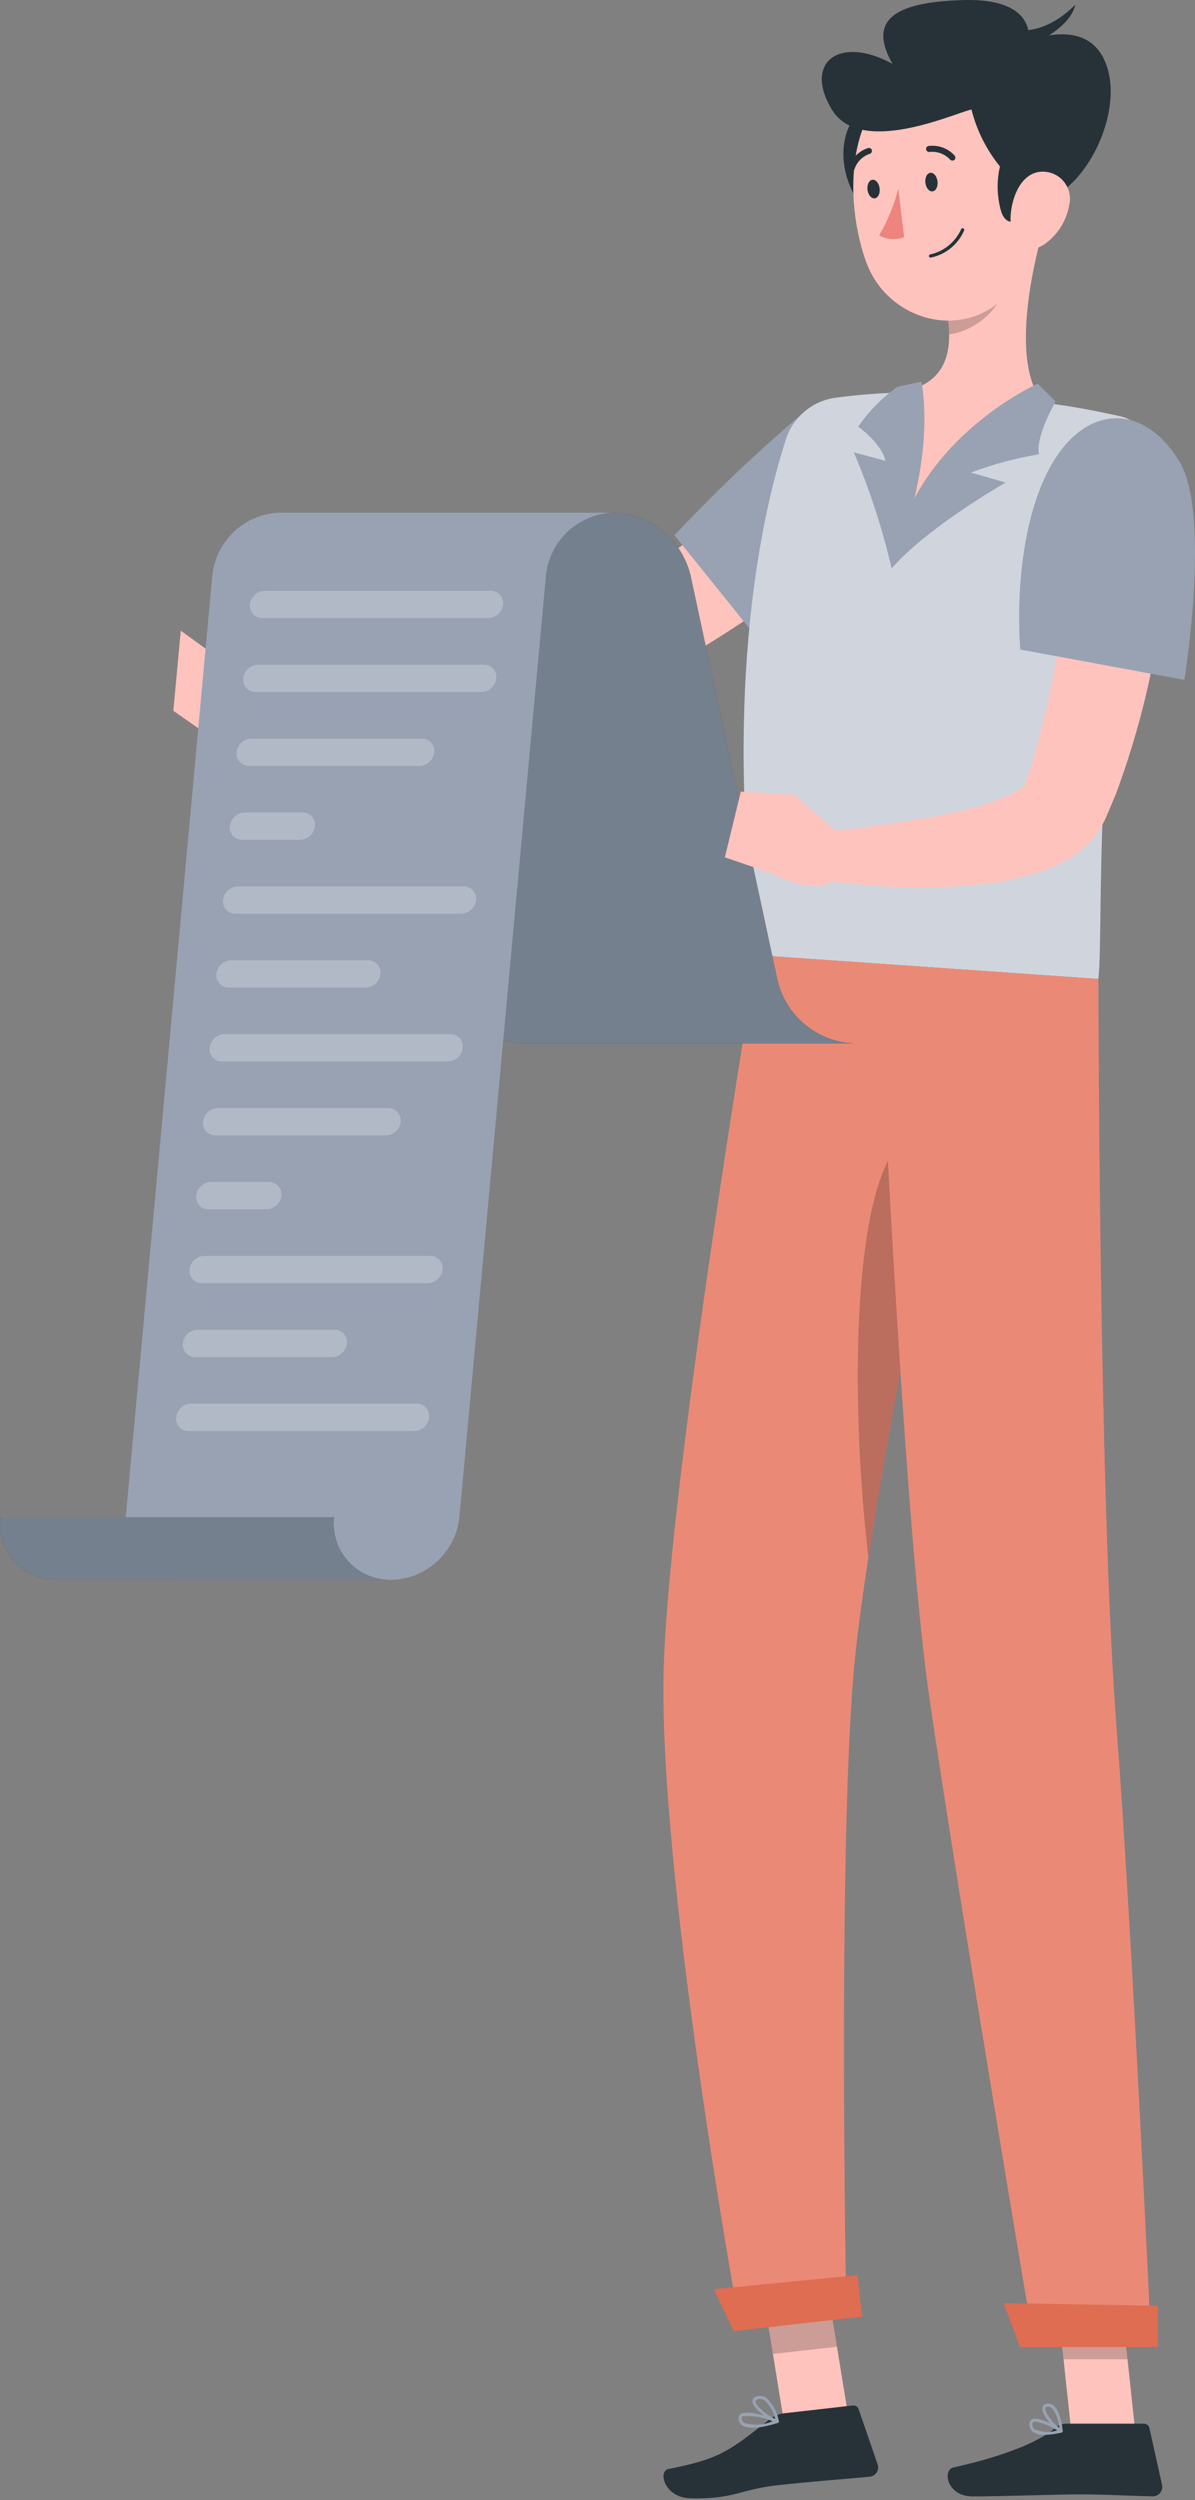 <svg width="66" height="138" viewBox="0 0 66 138" fill="none" xmlns="http://www.w3.org/2000/svg">
<rect x="0" y="0" width="66" height="138" fill="#808080" stroke="none"/>
<path d="M46.858 133.417L43.32 133.816L42.015 125.792L45.553 125.394L46.858 133.417Z" fill="#FFC3BD"/>
<path d="M62.698 134.191H59.165L58.286 126.009H61.819L62.698 134.191Z" fill="#FFC3BD"/>
<path d="M58.875 133.78H63.181C63.252 133.78 63.319 133.804 63.374 133.847C63.429 133.891 63.467 133.952 63.482 134.021L64.18 137.161C64.197 137.238 64.195 137.317 64.177 137.393C64.158 137.469 64.123 137.54 64.073 137.6C64.023 137.661 63.961 137.709 63.89 137.742C63.819 137.775 63.741 137.791 63.663 137.79C62.277 137.766 61.269 137.684 59.521 137.684C58.447 137.684 55.209 137.796 53.726 137.796C52.273 137.796 52.049 136.329 52.656 136.197C55.379 135.598 57.43 134.78 58.299 133.997C58.458 133.856 58.663 133.778 58.875 133.78Z" fill="#263238"/>
<path d="M43.262 133.21L47.096 132.776C47.166 132.767 47.236 132.783 47.295 132.821C47.355 132.858 47.4 132.914 47.423 132.981L48.47 136.022C48.496 136.096 48.506 136.174 48.497 136.252C48.489 136.33 48.462 136.404 48.42 136.47C48.378 136.536 48.322 136.592 48.255 136.633C48.189 136.674 48.114 136.699 48.036 136.706C46.651 136.839 44.643 136.985 42.906 137.182C40.873 137.413 40.535 137.957 38.137 137.901C36.684 137.867 36.32 136.392 36.929 136.277C39.706 135.737 40.243 135.317 42.45 133.585C42.681 133.387 42.962 133.257 43.262 133.21Z" fill="#263238"/>
<path d="M46.383 30.38C45.196 31.36 44.028 32.211 42.82 33.084C41.612 33.956 40.378 34.765 39.109 35.551C37.839 36.337 36.536 37.09 35.17 37.774C33.773 38.498 32.319 39.105 30.822 39.588C30.426 39.715 30.041 39.819 29.596 39.93C29.161 40.025 28.722 40.095 28.279 40.142C27.483 40.227 26.734 40.266 25.988 40.3C24.5 40.368 23.041 40.366 21.583 40.356C18.667 40.321 15.777 40.181 12.873 39.924L12.829 37.274C15.681 36.907 18.545 36.59 21.379 36.271C22.796 36.117 24.209 35.944 25.59 35.764C26.274 35.671 26.958 35.561 27.589 35.444C27.86 35.396 28.129 35.333 28.393 35.255C28.642 35.17 28.947 35.072 29.229 34.959C30.441 34.467 31.617 33.891 32.749 33.236C33.921 32.564 35.094 31.841 36.247 31.073C37.4 30.306 38.547 29.51 39.684 28.699C40.821 27.888 41.958 27.028 43.025 26.22L46.383 30.38Z" fill="#FFC3BD"/>
<path d="M49.836 27.36C49.328 30.7 42.297 35.808 42.297 35.808L37.252 29.547C39.462 27.189 41.805 24.959 44.27 22.869C46.54 21.013 50.388 23.726 49.836 27.36Z" fill="#98A2B3"/>
<path d="M13.803 37.553L11.797 36.126L11.577 40.637C11.88 40.637 12.179 40.564 12.447 40.423C12.715 40.281 12.945 40.077 13.116 39.826L13.803 37.553Z" fill="#FFC3BD"/>
<path d="M9.984 34.812L9.573 39.233L11.578 40.636L11.797 36.126L9.984 34.812Z" fill="#FFC3BD"/>
<path opacity="0.2" d="M42.017 125.795L42.689 129.931L46.228 129.532L45.556 125.397L42.017 125.795Z" fill="black"/>
<path opacity="0.2" d="M61.82 126.009H58.286L58.74 130.226H62.275L61.82 126.009Z" fill="black"/>
<path d="M61.871 22.975C62.134 23.034 62.383 23.145 62.602 23.302C62.822 23.458 63.008 23.657 63.149 23.887C63.291 24.116 63.385 24.372 63.426 24.638C63.468 24.905 63.455 25.177 63.39 25.439C62.623 28.62 62.046 31.845 61.66 35.095C61.325 37.831 61.125 40.445 61 42.814C60.707 48.367 60.829 52.6 60.663 54.035C57.901 53.843 47.49 53.119 41.814 52.723C39.898 37.722 42.143 28.15 43.404 24.26C43.597 23.654 43.959 23.116 44.446 22.707C44.934 22.298 45.527 22.036 46.157 21.952C46.881 21.857 47.746 21.765 48.659 21.712C48.979 21.691 49.303 21.68 49.633 21.673C52.313 21.705 54.989 21.891 57.647 22.231C58.151 22.29 58.661 22.365 59.157 22.444C60.148 22.61 61.09 22.801 61.871 22.975Z" fill="#D0D5DD"/>
<path d="M57.483 13.156C56.8 15.699 55.963 20.388 57.648 22.235C53.279 25.174 50.49 29.311 49.685 28.412C49.264 27.942 49.081 22.5 49.635 21.676C52.558 21.19 52.632 19.052 52.271 17.013L57.483 13.156Z" fill="#FFC3BD"/>
<path d="M57.309 21.181C57.309 21.181 50.189 24.331 49.245 31.377C51.207 29.106 55.539 26.635 55.539 26.635L53.628 26.086C54.843 25.625 56.102 25.286 57.384 25.075C57.172 24.102 58.302 22.161 58.302 22.161L57.309 21.181Z" fill="#98A2B3"/>
<path d="M50.885 21.067C50.885 21.067 51.834 25.091 49.246 31.377C48.736 29.183 48.036 27.037 47.155 24.964L48.898 25.439C48.898 25.439 48.813 24.627 47.401 23.548C47.989 22.694 48.723 21.949 49.569 21.348L50.885 21.067Z" fill="#98A2B3"/>
<path opacity="0.2" d="M55.358 14.73L52.274 17.012C52.365 17.486 52.415 17.968 52.422 18.451C53.533 18.366 55.123 17.269 55.321 16.128C55.418 15.668 55.431 15.194 55.358 14.73Z" fill="black"/>
<path d="M48.436 5.793C46.713 5.867 45.763 8.838 47.511 11.284C49.26 13.73 50.757 5.693 48.436 5.793Z" fill="#263238"/>
<path d="M56.933 8.407C57.137 11.907 57.435 13.944 55.894 15.939C53.577 18.939 49.097 17.864 47.851 14.495C46.73 11.463 46.584 6.249 49.818 4.457C50.529 4.059 51.331 3.848 52.146 3.847C52.962 3.845 53.764 4.052 54.477 4.447C55.19 4.843 55.79 5.415 56.22 6.108C56.65 6.801 56.895 7.592 56.933 8.407Z" fill="#FFC3BD"/>
<path d="M57.446 11.097C56.51 10.548 55.693 9.819 55.042 8.951C54.39 8.083 53.918 7.095 53.653 6.043C52.627 6.286 47.513 8.639 45.941 6.043C44.368 3.447 46.347 1.924 49.289 3.522C47.987 1.226 49.171 0.102 53.259 0.003C57.348 -0.096 56.798 2.274 56.798 2.274C56.798 2.274 59.893 0.926 60.988 3.3C62.256 6.027 59.916 10.685 57.446 11.097Z" fill="#263238"/>
<path d="M56.099 1.647C56.136 1.647 57.647 2.011 59.388 0.259C59.076 1.753 56.373 2.749 56.373 2.749L56.099 1.647Z" fill="#263238"/>
<path d="M58.131 6.768C56.5 6.204 54.526 8.62 55.255 11.536C55.984 14.452 60.327 7.527 58.131 6.768Z" fill="#263238"/>
<path d="M59.053 11.318C58.904 12.188 58.416 12.962 57.697 13.473C56.739 14.142 55.875 13.377 55.816 12.271C55.766 11.276 56.204 9.728 57.322 9.5C57.567 9.454 57.82 9.47 58.057 9.547C58.294 9.624 58.509 9.758 58.681 9.939C58.853 10.12 58.977 10.341 59.042 10.582C59.107 10.822 59.111 11.076 59.053 11.318Z" fill="#FFC3BD"/>
<path d="M47.126 92.526C47.975 82.192 54.203 53.587 54.203 53.587L41.811 52.722C41.811 52.722 37.032 81.118 36.666 91.894C36.285 103.099 40.792 128.002 40.792 128.002L46.735 127.326C46.735 127.326 46.274 102.902 47.126 92.526Z" fill="#EB8B76"/>
<path opacity="0.5" d="M47.126 92.526C47.975 82.192 54.203 53.587 54.203 53.587L41.811 52.722C41.811 52.722 37.032 81.118 36.666 91.894C36.285 103.099 40.792 128.002 40.792 128.002L46.735 127.326C46.735 127.326 46.274 102.902 47.126 92.526Z" fill="#EB8B76"/>
<path opacity="0.2" d="M49.535 63.274C47.037 66.469 46.993 77.687 47.959 85.975C48.88 79.996 50.331 72.403 51.602 66.074L49.535 63.274Z" fill="black"/>
<path d="M48.498 53.189C48.498 53.189 49.836 83.435 51.328 93.677C52.961 104.894 57.108 129.41 57.108 129.41H63.579C63.579 129.41 62.514 106.32 61.66 95.299C60.688 82.747 60.662 54.037 60.662 54.037L48.498 53.189Z" fill="#EB8B76"/>
<path opacity="0.5" d="M48.498 53.189C48.498 53.189 49.836 83.435 51.328 93.677C52.961 104.894 57.108 129.41 57.108 129.41H63.579C63.579 129.41 62.514 106.32 61.66 95.299C60.688 82.747 60.662 54.037 60.662 54.037L48.498 53.189Z" fill="#EB8B76"/>
<path d="M56.33 129.547H63.949V127.271L55.433 127.123L56.33 129.547Z" fill="#DF6D51"/>
<path d="M40.532 128.672L47.615 127.869L47.359 125.58L39.427 126.357L40.532 128.672Z" fill="#DF6D51"/>
<path d="M51.779 10.011C51.813 10.294 51.694 10.541 51.505 10.564C51.317 10.586 51.143 10.375 51.11 10.092C51.076 9.809 51.195 9.562 51.383 9.539C51.571 9.517 51.746 9.728 51.779 10.011Z" fill="#263238"/>
<path d="M48.582 10.395C48.616 10.678 48.497 10.925 48.309 10.948C48.12 10.97 47.946 10.759 47.912 10.476C47.878 10.193 47.997 9.946 48.185 9.923C48.373 9.901 48.548 10.116 48.582 10.395Z" fill="#263238"/>
<path d="M49.615 10.414C49.382 11.32 49.025 12.188 48.555 12.997C48.764 13.111 48.997 13.179 49.235 13.195C49.474 13.211 49.713 13.174 49.936 13.088L49.615 10.414Z" fill="#ED847E"/>
<path d="M52.648 8.858C52.618 8.867 52.586 8.868 52.556 8.86C52.526 8.852 52.499 8.837 52.477 8.814C52.335 8.659 52.159 8.539 51.963 8.465C51.766 8.391 51.555 8.364 51.346 8.387C51.302 8.394 51.257 8.385 51.221 8.36C51.184 8.335 51.159 8.297 51.15 8.254C51.145 8.232 51.145 8.21 51.15 8.188C51.154 8.166 51.163 8.146 51.175 8.127C51.188 8.109 51.203 8.094 51.222 8.082C51.241 8.07 51.261 8.062 51.283 8.058C51.547 8.024 51.815 8.053 52.065 8.144C52.315 8.235 52.539 8.385 52.719 8.581C52.749 8.613 52.766 8.655 52.766 8.699C52.766 8.744 52.749 8.786 52.719 8.818C52.699 8.837 52.675 8.851 52.648 8.858Z" fill="#263238"/>
<path d="M51.42 14.216C51.823 14.132 52.2 13.951 52.519 13.69C52.838 13.428 53.089 13.094 53.252 12.715C53.26 12.693 53.258 12.668 53.248 12.646C53.237 12.624 53.219 12.608 53.196 12.6C53.174 12.592 53.149 12.593 53.127 12.604C53.105 12.614 53.089 12.633 53.081 12.655C52.925 13.004 52.69 13.311 52.394 13.552C52.097 13.793 51.749 13.961 51.376 14.042C51.364 14.045 51.354 14.05 51.344 14.056C51.334 14.063 51.326 14.072 51.32 14.082C51.314 14.092 51.309 14.103 51.307 14.115C51.305 14.126 51.306 14.138 51.308 14.15C51.311 14.161 51.316 14.172 51.323 14.182C51.33 14.191 51.338 14.2 51.348 14.206C51.358 14.212 51.37 14.216 51.381 14.218C51.393 14.22 51.405 14.22 51.416 14.217L51.42 14.216Z" fill="#263238"/>
<path d="M47.078 9.46C47.044 9.472 47.008 9.472 46.974 9.46C46.933 9.445 46.899 9.414 46.88 9.375C46.86 9.335 46.857 9.289 46.871 9.247C46.951 8.994 47.091 8.763 47.279 8.575C47.468 8.388 47.698 8.248 47.952 8.168C47.995 8.159 48.04 8.166 48.078 8.189C48.115 8.211 48.143 8.247 48.155 8.29C48.164 8.333 48.157 8.378 48.135 8.415C48.113 8.453 48.077 8.481 48.034 8.492C47.835 8.559 47.654 8.672 47.507 8.822C47.359 8.972 47.25 9.155 47.187 9.356C47.178 9.381 47.163 9.403 47.144 9.421C47.125 9.439 47.102 9.453 47.078 9.46Z" fill="#263238"/>
<path d="M57.711 134.396C57.469 134.415 57.228 134.352 57.027 134.216C56.964 134.162 56.916 134.093 56.886 134.016C56.856 133.939 56.846 133.856 56.856 133.774C56.856 133.725 56.869 133.677 56.894 133.635C56.92 133.593 56.956 133.559 56.999 133.537C57.392 133.335 58.53 134.036 58.658 134.117C58.672 134.126 58.683 134.139 58.69 134.154C58.697 134.169 58.699 134.186 58.697 134.202C58.694 134.218 58.686 134.234 58.675 134.246C58.664 134.258 58.649 134.267 58.633 134.271C58.331 134.347 58.022 134.389 57.711 134.396ZM57.186 133.665C57.148 133.664 57.111 133.671 57.077 133.686C57.06 133.695 57.046 133.71 57.036 133.727C57.027 133.745 57.023 133.764 57.024 133.784C57.017 133.84 57.023 133.897 57.043 133.95C57.063 134.003 57.095 134.05 57.138 134.088C57.533 134.268 57.981 134.29 58.392 134.151C58.024 133.912 57.613 133.747 57.181 133.665H57.186Z" fill="#98A2B3"/>
<path d="M58.611 134.273C58.597 134.273 58.583 134.269 58.571 134.263C58.206 134.064 57.498 133.29 57.573 132.895C57.585 132.833 57.618 132.778 57.667 132.737C57.715 132.697 57.776 132.675 57.839 132.675C57.902 132.667 57.967 132.673 58.028 132.691C58.09 132.71 58.147 132.741 58.195 132.783C58.606 133.119 58.69 134.138 58.693 134.181C58.694 134.196 58.691 134.211 58.684 134.224C58.678 134.238 58.668 134.249 58.655 134.258C58.642 134.267 58.627 134.272 58.611 134.273ZM57.898 132.841H57.859C57.751 132.855 57.741 132.904 57.737 132.926C57.693 133.159 58.143 133.744 58.507 134.02C58.483 133.616 58.337 133.228 58.089 132.908C58.035 132.864 57.968 132.84 57.898 132.841Z" fill="#98A2B3"/>
<path d="M42.975 133.732L42.961 133.738C42.408 133.915 41.418 134.165 40.995 133.87C40.932 133.826 40.881 133.769 40.846 133.701C40.811 133.634 40.793 133.559 40.793 133.483C40.79 133.437 40.798 133.391 40.818 133.35C40.837 133.308 40.867 133.273 40.905 133.246C41.303 132.967 42.796 133.516 42.965 133.581C42.98 133.587 42.992 133.597 43.002 133.61C43.011 133.623 43.016 133.638 43.017 133.654C43.018 133.67 43.014 133.685 43.007 133.699C43 133.713 42.989 133.725 42.975 133.733V133.732ZM41.023 133.369L41.003 133.381C40.988 133.392 40.976 133.406 40.968 133.423C40.961 133.439 40.958 133.458 40.961 133.476C40.959 133.526 40.971 133.576 40.993 133.621C41.016 133.666 41.049 133.704 41.09 133.733C41.61 133.895 42.171 133.865 42.67 133.647C42.153 133.418 41.586 133.322 41.022 133.369H41.023Z" fill="#98A2B3"/>
<path d="M42.975 133.732C42.955 133.742 42.931 133.744 42.91 133.737C42.465 133.595 41.542 132.931 41.559 132.527C41.563 132.432 41.617 132.308 41.843 132.26C41.924 132.242 42.009 132.24 42.091 132.256C42.173 132.271 42.251 132.304 42.32 132.35C42.682 132.697 42.927 133.148 43.018 133.641C43.021 133.656 43.02 133.671 43.015 133.685C43.011 133.698 43.003 133.711 42.992 133.721C42.987 133.725 42.981 133.729 42.975 133.732ZM41.786 132.458C41.728 132.489 41.727 132.525 41.726 132.538C41.714 132.781 42.352 133.313 42.814 133.523C42.729 133.129 42.524 132.771 42.228 132.497C42.178 132.462 42.121 132.438 42.06 132.427C42 132.415 41.938 132.416 41.878 132.43C41.846 132.435 41.815 132.444 41.786 132.458Z" fill="#98A2B3"/>
<path d="M64.851 28.072C64.761 29.451 64.599 30.737 64.43 32.064C64.262 33.391 64.035 34.691 63.787 36.003C63.294 38.684 62.567 41.316 61.614 43.87L61.194 44.859L61.088 45.106L61.062 45.167L61.018 45.261L60.895 45.505C60.732 45.801 60.537 46.078 60.313 46.331C59.944 46.746 59.513 47.101 59.035 47.383C58.648 47.613 58.242 47.81 57.822 47.972C56.422 48.477 54.957 48.783 53.472 48.88C50.775 49.081 48.063 48.98 45.389 48.578L45.485 45.928L47.354 45.716C47.981 45.642 48.604 45.545 49.224 45.46C50.461 45.278 51.686 45.074 52.853 44.803C53.932 44.583 54.982 44.236 55.979 43.767C56.248 43.654 56.483 43.474 56.663 43.245C56.674 43.184 56.539 43.45 56.698 43.025L56.977 42.207C57.662 39.864 58.186 37.477 58.545 35.062C58.746 33.833 58.918 32.592 59.084 31.348C59.25 30.104 59.387 28.834 59.518 27.642L64.851 28.072Z" fill="#FFC3BD"/>
<path d="M65.159 25.51C66.888 28.411 65.415 37.528 65.415 37.528L56.352 35.853C56.352 35.853 55.861 30.638 57.587 26.625C59.46 22.256 63.063 21.995 65.159 25.51Z" fill="#98A2B3"/>
<path d="M42.947 54.127L38.138 31.757C37.907 30.802 37.372 29.948 36.613 29.323C35.854 28.698 34.913 28.337 33.931 28.294H15.503C16.485 28.337 17.427 28.698 18.186 29.323C18.945 29.947 19.48 30.802 19.711 31.757L24.52 54.127C24.751 55.083 25.286 55.937 26.045 56.562C26.804 57.186 27.745 57.547 28.727 57.59H47.154C46.172 57.547 45.231 57.186 44.472 56.562C43.713 55.937 43.178 55.083 42.947 54.127Z" fill="#263238"/>
<path opacity="0.7" d="M42.947 54.127L38.138 31.757C37.907 30.802 37.372 29.948 36.613 29.323C35.854 28.698 34.913 28.337 33.931 28.294H15.503C16.485 28.337 17.427 28.698 18.186 29.323C18.945 29.947 19.48 30.802 19.711 31.757L24.52 54.127C24.751 55.083 25.286 55.937 26.045 56.562C26.804 57.186 27.745 57.547 28.727 57.59H47.154C46.172 57.547 45.231 57.186 44.472 56.562C43.713 55.937 43.178 55.083 42.947 54.127Z" fill="#98A2B3"/>
<path d="M15.504 28.294H33.931C32.987 28.312 32.083 28.674 31.387 29.311C30.692 29.949 30.253 30.819 30.154 31.757L25.373 83.741C25.273 84.68 24.835 85.549 24.139 86.187C23.444 86.825 22.539 87.186 21.596 87.204H10.094C9.651 87.212 9.212 87.126 8.805 86.95C8.398 86.775 8.033 86.514 7.735 86.187C7.437 85.859 7.212 85.471 7.076 85.049C6.94 84.628 6.896 84.182 6.946 83.741L11.727 31.757C11.827 30.819 12.265 29.949 12.961 29.312C13.656 28.674 14.56 28.312 15.504 28.294Z" fill="#98A2B3"/>
<path d="M18.447 83.74C18.397 84.18 18.441 84.626 18.577 85.048C18.713 85.47 18.938 85.858 19.236 86.185C19.534 86.513 19.899 86.774 20.306 86.949C20.713 87.125 21.152 87.211 21.595 87.203H3.168C2.725 87.211 2.285 87.125 1.879 86.95C1.472 86.774 1.107 86.514 0.809 86.186C0.511 85.858 0.286 85.47 0.15 85.048C0.014 84.626 -0.03 84.18 0.02 83.74H18.447Z" fill="#263238"/>
<path opacity="0.7" d="M18.447 83.74C18.397 84.18 18.441 84.626 18.577 85.048C18.713 85.47 18.938 85.858 19.236 86.185C19.534 86.513 19.899 86.774 20.306 86.949C20.713 87.125 21.152 87.211 21.595 87.203H3.168C2.725 87.211 2.285 87.125 1.879 86.95C1.472 86.774 1.107 86.514 0.809 86.186C0.511 85.858 0.286 85.47 0.15 85.048C0.014 84.626 -0.03 84.18 0.02 83.74H18.447Z" fill="#98A2B3"/>
<g opacity="0.5">
<path opacity="0.5" d="M26.96 34.119H14.491C14.395 34.12 14.299 34.101 14.211 34.062C14.123 34.024 14.043 33.967 13.979 33.896C13.914 33.825 13.865 33.74 13.836 33.649C13.806 33.557 13.796 33.46 13.807 33.364C13.829 33.16 13.925 32.971 14.076 32.833C14.227 32.694 14.424 32.615 14.629 32.61H27.097C27.193 32.609 27.289 32.628 27.377 32.667C27.465 32.705 27.545 32.762 27.609 32.833C27.674 32.904 27.723 32.989 27.752 33.08C27.782 33.172 27.792 33.269 27.781 33.364C27.759 33.568 27.663 33.757 27.512 33.896C27.361 34.035 27.165 34.114 26.96 34.119Z" fill="white"/>
<path opacity="0.5" d="M26.589 38.198H14.12C14.023 38.2 13.928 38.18 13.84 38.142C13.751 38.104 13.672 38.047 13.607 37.975C13.543 37.904 13.494 37.82 13.464 37.728C13.435 37.637 13.425 37.54 13.436 37.444C13.458 37.24 13.553 37.051 13.705 36.912C13.856 36.773 14.053 36.694 14.258 36.69H26.727C26.824 36.689 26.919 36.708 27.008 36.746C27.096 36.785 27.175 36.841 27.24 36.913C27.304 36.984 27.353 37.068 27.383 37.16C27.412 37.252 27.422 37.348 27.412 37.444C27.39 37.648 27.294 37.837 27.142 37.976C26.991 38.115 26.794 38.194 26.589 38.198Z" fill="white"/>
<path opacity="0.5" d="M23.162 42.277H13.749C13.652 42.278 13.557 42.259 13.469 42.221C13.38 42.182 13.301 42.126 13.237 42.054C13.172 41.983 13.123 41.899 13.094 41.807C13.064 41.715 13.054 41.618 13.065 41.523C13.087 41.319 13.183 41.13 13.334 40.991C13.485 40.852 13.682 40.773 13.887 40.769H23.3C23.396 40.767 23.492 40.787 23.58 40.825C23.668 40.863 23.747 40.92 23.812 40.992C23.877 41.063 23.926 41.147 23.955 41.239C23.985 41.33 23.995 41.427 23.984 41.523C23.962 41.727 23.866 41.916 23.715 42.055C23.563 42.194 23.367 42.273 23.162 42.277Z" fill="white"/>
<path opacity="0.5" d="M16.57 46.355H13.378C13.282 46.356 13.186 46.337 13.098 46.299C13.01 46.26 12.931 46.204 12.866 46.132C12.801 46.061 12.752 45.977 12.723 45.885C12.693 45.794 12.684 45.697 12.694 45.601C12.716 45.397 12.812 45.208 12.963 45.069C13.114 44.93 13.311 44.851 13.516 44.847H16.708C16.805 44.846 16.9 44.865 16.988 44.903C17.077 44.941 17.156 44.998 17.221 45.069C17.285 45.141 17.334 45.225 17.364 45.317C17.393 45.408 17.403 45.505 17.392 45.601C17.37 45.805 17.274 45.994 17.123 46.133C16.972 46.272 16.775 46.351 16.57 46.355Z" fill="white"/>
<path opacity="0.5" d="M25.475 50.435H13.003C12.906 50.436 12.811 50.417 12.723 50.378C12.634 50.34 12.555 50.283 12.491 50.212C12.426 50.141 12.377 50.056 12.347 49.965C12.318 49.873 12.308 49.776 12.319 49.681C12.341 49.476 12.437 49.287 12.588 49.148C12.739 49.01 12.936 48.931 13.141 48.926H25.61C25.707 48.925 25.802 48.944 25.891 48.983C25.979 49.021 26.058 49.078 26.123 49.149C26.187 49.22 26.236 49.305 26.266 49.396C26.295 49.488 26.305 49.585 26.294 49.681C26.272 49.884 26.177 50.073 26.027 50.211C25.876 50.35 25.68 50.429 25.475 50.435Z" fill="white"/>
<path opacity="0.5" d="M20.195 54.513H12.636C12.54 54.515 12.445 54.495 12.356 54.457C12.268 54.419 12.189 54.362 12.124 54.291C12.06 54.219 12.011 54.135 11.981 54.044C11.951 53.952 11.942 53.855 11.952 53.759C11.974 53.555 12.07 53.366 12.221 53.227C12.372 53.089 12.569 53.01 12.774 53.005H20.332C20.429 53.004 20.524 53.023 20.612 53.061C20.701 53.1 20.78 53.157 20.845 53.228C20.909 53.299 20.958 53.383 20.988 53.475C21.017 53.567 21.027 53.664 21.016 53.759C20.994 53.963 20.899 54.152 20.747 54.291C20.596 54.43 20.4 54.509 20.195 54.513Z" fill="white"/>
<path opacity="0.5" d="M24.735 58.592H12.265C12.169 58.593 12.073 58.574 11.985 58.536C11.897 58.498 11.818 58.441 11.753 58.369C11.688 58.298 11.639 58.214 11.61 58.122C11.58 58.031 11.57 57.934 11.581 57.838C11.603 57.634 11.699 57.445 11.85 57.306C12.002 57.167 12.198 57.088 12.404 57.084H24.874C24.97 57.083 25.066 57.102 25.154 57.14C25.242 57.179 25.321 57.235 25.386 57.307C25.451 57.378 25.5 57.462 25.529 57.554C25.559 57.645 25.569 57.742 25.558 57.838C25.536 58.042 25.44 58.231 25.288 58.37C25.137 58.509 24.94 58.588 24.735 58.592Z" fill="white"/>
<path opacity="0.5" d="M21.307 62.671H11.894C11.798 62.672 11.703 62.653 11.614 62.615C11.526 62.576 11.447 62.52 11.382 62.448C11.317 62.377 11.269 62.293 11.239 62.201C11.209 62.109 11.2 62.013 11.21 61.917C11.232 61.713 11.328 61.524 11.479 61.385C11.631 61.246 11.828 61.167 12.033 61.163H21.445C21.542 61.161 21.637 61.181 21.726 61.219C21.814 61.258 21.893 61.314 21.958 61.386C22.022 61.457 22.071 61.541 22.101 61.633C22.13 61.724 22.14 61.821 22.13 61.917C22.107 62.121 22.012 62.31 21.86 62.449C21.709 62.588 21.512 62.667 21.307 62.671Z" fill="white"/>
<path opacity="0.5" d="M14.716 66.75H11.521C11.425 66.751 11.329 66.732 11.241 66.694C11.153 66.655 11.074 66.598 11.009 66.527C10.944 66.456 10.896 66.371 10.866 66.28C10.836 66.188 10.826 66.091 10.837 65.996C10.859 65.791 10.955 65.602 11.106 65.464C11.258 65.325 11.454 65.246 11.66 65.242H14.856C14.952 65.24 15.047 65.259 15.136 65.298C15.224 65.336 15.303 65.393 15.368 65.464C15.433 65.536 15.481 65.62 15.511 65.712C15.541 65.803 15.55 65.9 15.54 65.996C15.518 66.2 15.422 66.389 15.27 66.528C15.118 66.667 14.921 66.746 14.716 66.75Z" fill="white"/>
<path opacity="0.5" d="M23.621 70.829H11.152C11.056 70.831 10.96 70.811 10.872 70.773C10.784 70.735 10.705 70.678 10.64 70.607C10.575 70.535 10.526 70.451 10.497 70.359C10.467 70.268 10.457 70.171 10.468 70.075C10.49 69.871 10.586 69.682 10.737 69.543C10.889 69.404 11.085 69.326 11.291 69.321H23.76C23.856 69.32 23.952 69.339 24.04 69.377C24.128 69.416 24.207 69.472 24.272 69.544C24.337 69.615 24.386 69.699 24.415 69.791C24.445 69.883 24.455 69.98 24.444 70.075C24.422 70.279 24.326 70.469 24.175 70.607C24.023 70.746 23.827 70.825 23.621 70.829Z" fill="white"/>
<path opacity="0.5" d="M18.339 74.908H10.781C10.685 74.91 10.589 74.89 10.501 74.852C10.413 74.814 10.334 74.757 10.269 74.686C10.204 74.614 10.156 74.53 10.126 74.438C10.096 74.347 10.086 74.25 10.097 74.154C10.119 73.95 10.215 73.761 10.366 73.622C10.518 73.483 10.714 73.404 10.92 73.4H18.477C18.573 73.399 18.669 73.418 18.757 73.456C18.845 73.495 18.925 73.552 18.989 73.623C19.054 73.694 19.103 73.778 19.132 73.87C19.162 73.962 19.172 74.058 19.161 74.154C19.139 74.358 19.043 74.547 18.892 74.686C18.741 74.825 18.545 74.904 18.339 74.908Z" fill="white"/>
<path opacity="0.5" d="M22.879 78.987H10.41C10.313 78.988 10.218 78.969 10.13 78.931C10.041 78.892 9.962 78.836 9.897 78.764C9.833 78.693 9.784 78.609 9.754 78.517C9.725 78.425 9.715 78.329 9.726 78.233C9.748 78.029 9.843 77.84 9.995 77.701C10.146 77.562 10.343 77.483 10.548 77.479H23.016C23.112 77.478 23.207 77.497 23.296 77.535C23.384 77.573 23.463 77.63 23.528 77.701C23.593 77.773 23.641 77.857 23.671 77.949C23.701 78.04 23.71 78.137 23.7 78.233C23.678 78.437 23.582 78.626 23.431 78.764C23.28 78.903 23.084 78.982 22.879 78.987Z" fill="white"/>
</g>
<path d="M46.572 46.216L43.864 43.864L42.596 48.194C42.596 48.194 45.345 49.685 46.298 48.316L46.572 46.216Z" fill="#FFC3BD"/>
<path d="M40.916 43.694L40.035 47.323L42.593 48.195L43.862 43.865L40.916 43.694Z" fill="#FFC3BD"/>
</svg>
